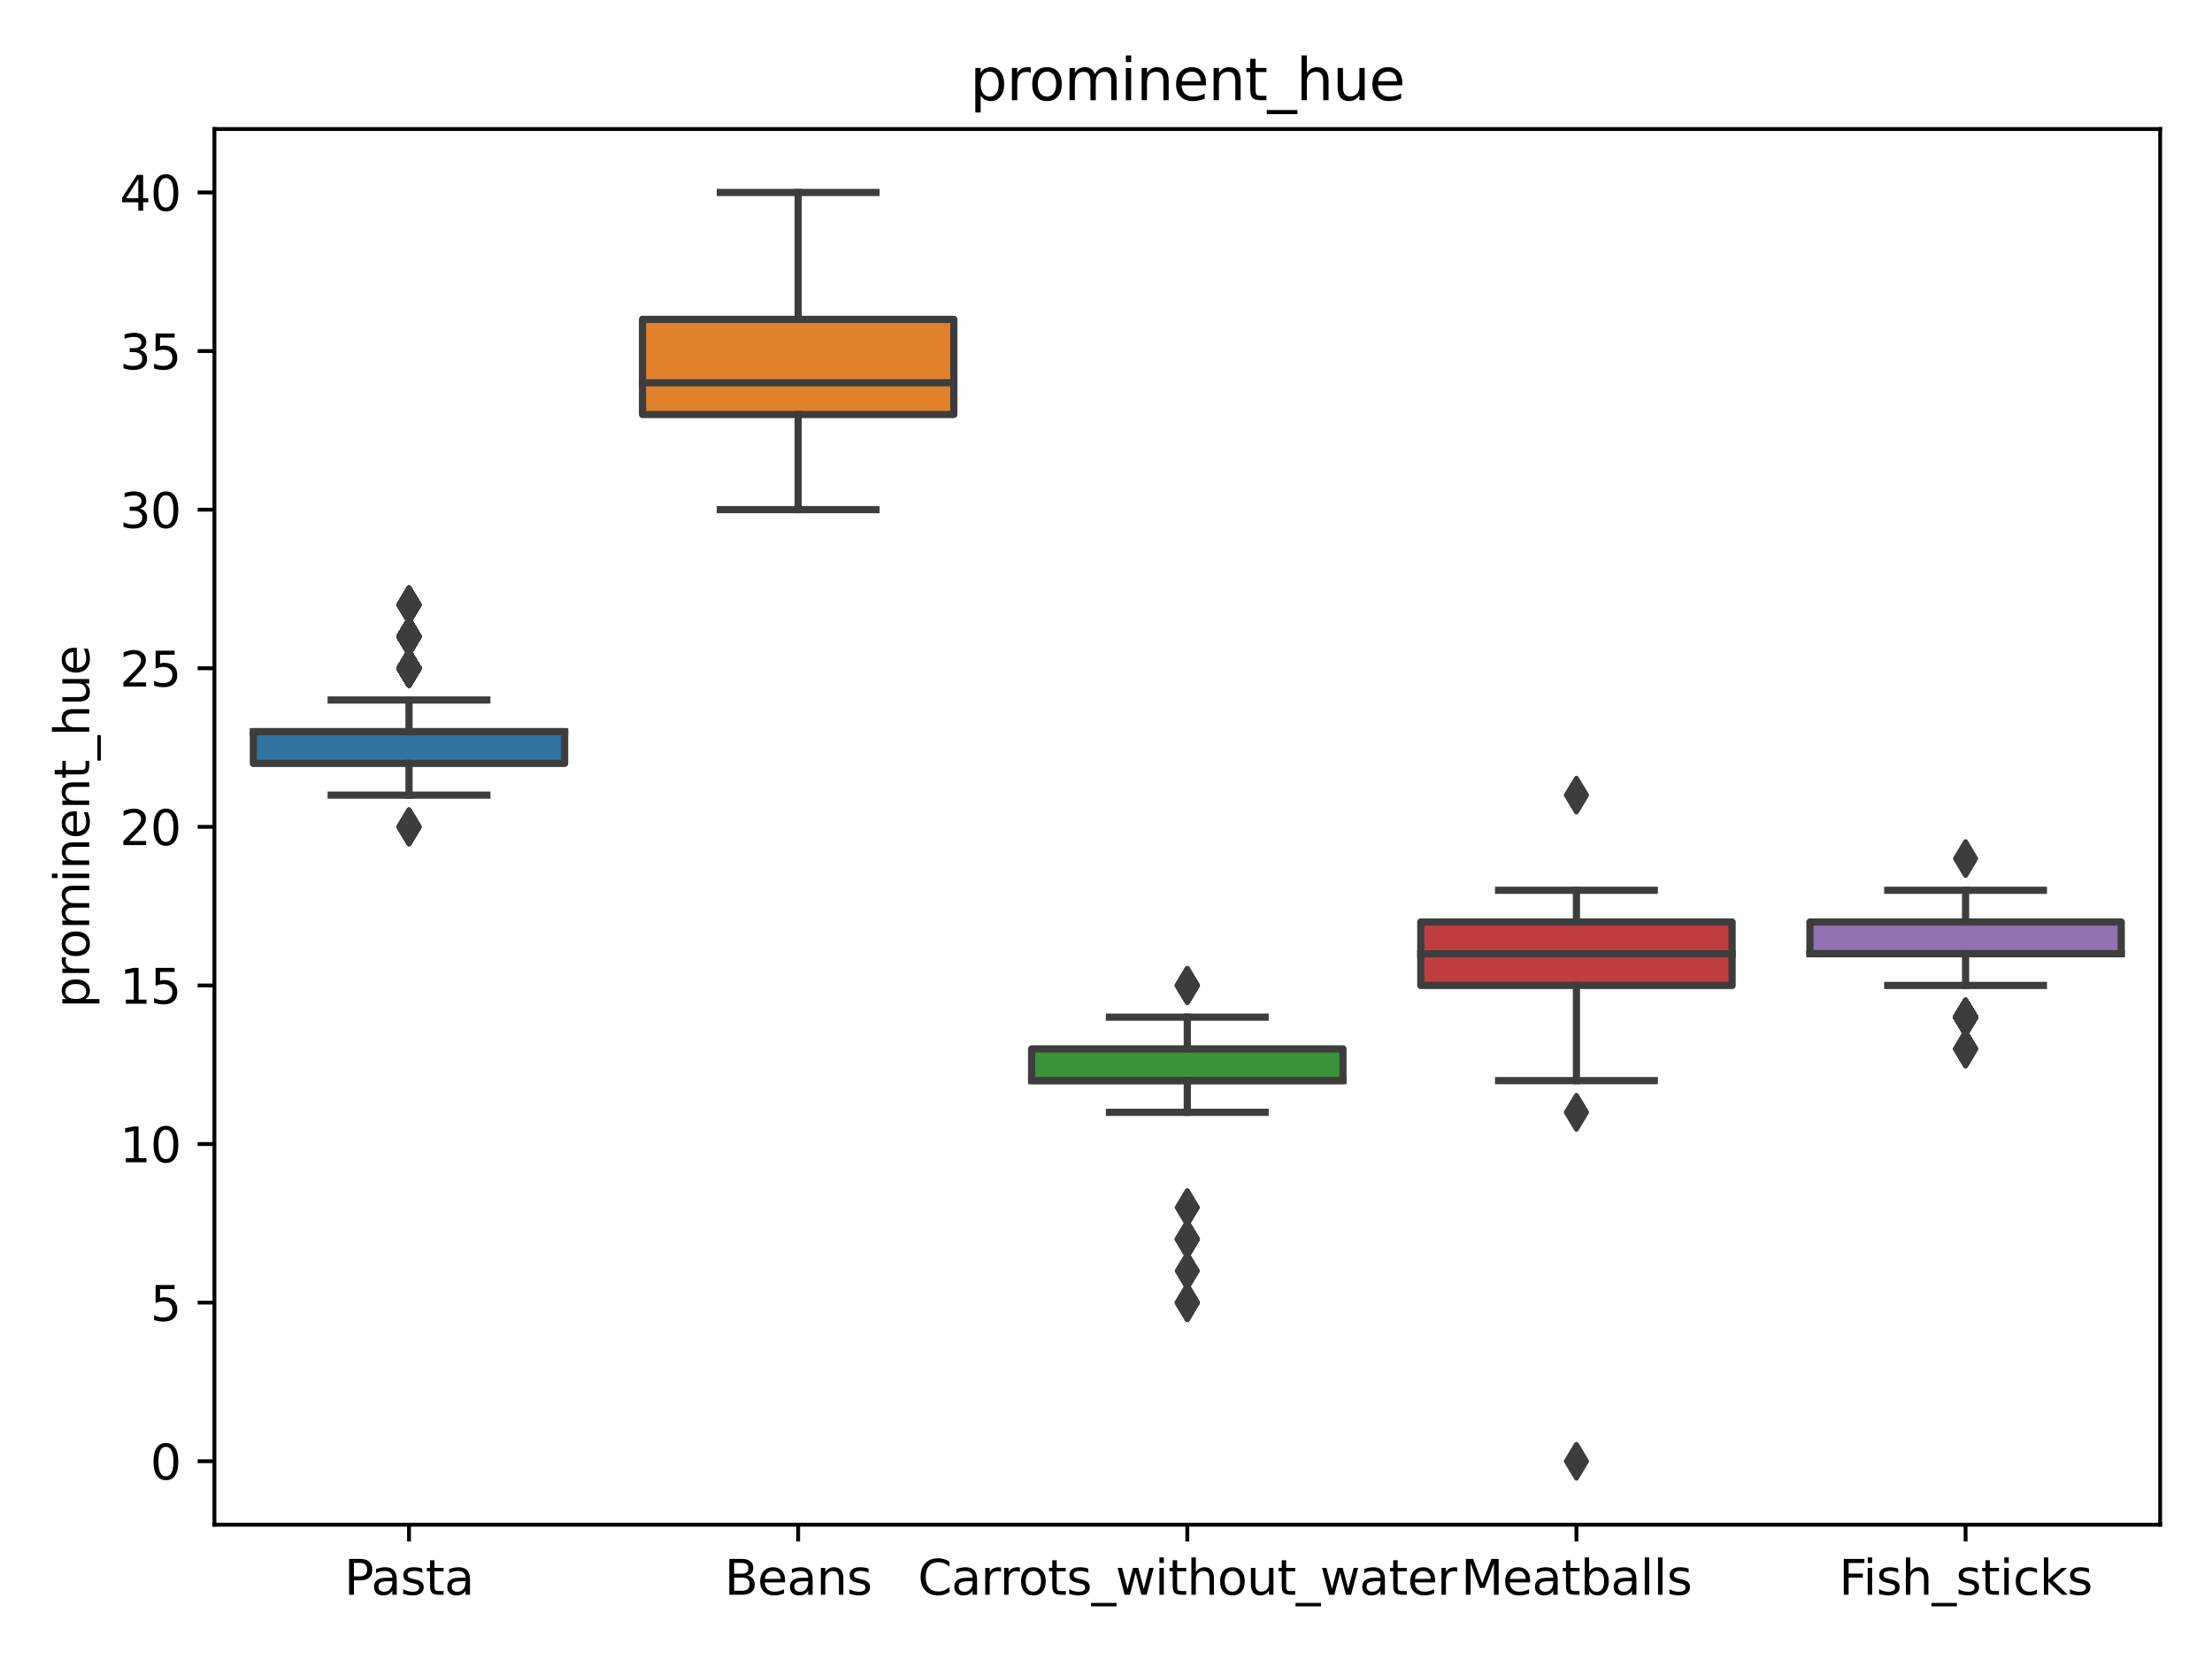 <?xml version="1.0" encoding="utf-8" standalone="no"?>
<!DOCTYPE svg PUBLIC "-//W3C//DTD SVG 1.1//EN"
  "http://www.w3.org/Graphics/SVG/1.1/DTD/svg11.dtd">
<svg height="345.6pt" version="1.1" viewBox="0 0 460.8 345.6" width="460.8pt" xmlns="http://www.w3.org/2000/svg" xmlns:xlink="http://www.w3.org/1999/xlink">
 <defs>
  <style type="text/css">*{stroke-linecap:butt;stroke-linejoin:round;}</style>
 </defs>
 <g id="figure_1">
  <g id="patch_1">
   <path d="M 0 345.6 
L 460.8 345.6 
L 460.8 0 
L 0 0 
z
" style="fill:#ffffff;"/>
  </g>
  <g id="axes_1">
   <g id="patch_2">
    <path d="M 44.671 317.619 
L 450 317.619 
L 450 26.88 
L 44.671 26.88 
z
" style="fill:#ffffff;"/>
   </g>
   <g id="patch_3">
    <path clip-path="url(#pee36a8561f)" d="M 52.778 159.034 
L 117.63 159.034 
L 117.63 152.426 
L 52.778 152.426 
L 52.778 159.034 
z
" style="fill:#3274a1;stroke:#3d3d3d;stroke-linejoin:miter;stroke-width:1.5;"/>
   </g>
   <g id="patch_4">
    <path clip-path="url(#pee36a8561f)" d="M 133.844 86.349 
L 198.696 86.349 
L 198.696 66.526 
L 133.844 66.526 
L 133.844 86.349 
z
" style="fill:#e1812c;stroke:#3d3d3d;stroke-linejoin:miter;stroke-width:1.5;"/>
   </g>
   <g id="patch_5">
    <path clip-path="url(#pee36a8561f)" d="M 214.909 225.111 
L 279.762 225.111 
L 279.762 218.503 
L 214.909 218.503 
L 214.909 225.111 
z
" style="fill:#3a923a;stroke:#3d3d3d;stroke-linejoin:miter;stroke-width:1.5;"/>
   </g>
   <g id="patch_6">
    <path clip-path="url(#pee36a8561f)" d="M 295.975 205.288 
L 360.828 205.288 
L 360.828 192.072 
L 295.975 192.072 
L 295.975 205.288 
z
" style="fill:#c03d3e;stroke:#3d3d3d;stroke-linejoin:miter;stroke-width:1.5;"/>
   </g>
   <g id="patch_7">
    <path clip-path="url(#pee36a8561f)" d="M 377.041 198.68 
L 441.893 198.68 
L 441.893 192.072 
L 377.041 192.072 
L 377.041 198.68 
z
" style="fill:#9372b2;stroke:#3d3d3d;stroke-linejoin:miter;stroke-width:1.5;"/>
   </g>
   <g id="matplotlib.axis_1">
    <g id="xtick_1">
     <g id="line2d_1">
      <defs>
       <path d="M 0 0 
L 0 3.5 
" id="mfd6ce7529b" style="stroke:#000000;stroke-width:0.8;"/>
      </defs>
      <g>
       <use style="stroke:#000000;stroke-width:0.8;" x="85.204" xlink:href="#mfd6ce7529b" y="317.619"/>
      </g>
     </g>
     <g id="text_1">
      <!-- Pasta -->
      <g transform="translate(71.721 332.217)scale(0.1 -0.1)">
       <defs>
        <path d="M 1259 4147 
L 1259 2394 
L 2053 2394 
Q 2494 2394 2734 2622 
Q 2975 2850 2975 3272 
Q 2975 3691 2734 3919 
Q 2494 4147 2053 4147 
L 1259 4147 
z
M 628 4666 
L 2053 4666 
Q 2838 4666 3239 4311 
Q 3641 3956 3641 3272 
Q 3641 2581 3239 2228 
Q 2838 1875 2053 1875 
L 1259 1875 
L 1259 0 
L 628 0 
L 628 4666 
z
" id="DejaVuSans-50" transform="scale(0.016)"/>
        <path d="M 2194 1759 
Q 1497 1759 1228 1600 
Q 959 1441 959 1056 
Q 959 750 1161 570 
Q 1363 391 1709 391 
Q 2188 391 2477 730 
Q 2766 1069 2766 1631 
L 2766 1759 
L 2194 1759 
z
M 3341 1997 
L 3341 0 
L 2766 0 
L 2766 531 
Q 2569 213 2275 61 
Q 1981 -91 1556 -91 
Q 1019 -91 701 211 
Q 384 513 384 1019 
Q 384 1609 779 1909 
Q 1175 2209 1959 2209 
L 2766 2209 
L 2766 2266 
Q 2766 2663 2505 2880 
Q 2244 3097 1772 3097 
Q 1472 3097 1187 3025 
Q 903 2953 641 2809 
L 641 3341 
Q 956 3463 1253 3523 
Q 1550 3584 1831 3584 
Q 2591 3584 2966 3190 
Q 3341 2797 3341 1997 
z
" id="DejaVuSans-61" transform="scale(0.016)"/>
        <path d="M 2834 3397 
L 2834 2853 
Q 2591 2978 2328 3040 
Q 2066 3103 1784 3103 
Q 1356 3103 1142 2972 
Q 928 2841 928 2578 
Q 928 2378 1081 2264 
Q 1234 2150 1697 2047 
L 1894 2003 
Q 2506 1872 2764 1633 
Q 3022 1394 3022 966 
Q 3022 478 2636 193 
Q 2250 -91 1575 -91 
Q 1294 -91 989 -36 
Q 684 19 347 128 
L 347 722 
Q 666 556 975 473 
Q 1284 391 1588 391 
Q 1994 391 2212 530 
Q 2431 669 2431 922 
Q 2431 1156 2273 1281 
Q 2116 1406 1581 1522 
L 1381 1569 
Q 847 1681 609 1914 
Q 372 2147 372 2553 
Q 372 3047 722 3315 
Q 1072 3584 1716 3584 
Q 2034 3584 2315 3537 
Q 2597 3491 2834 3397 
z
" id="DejaVuSans-73" transform="scale(0.016)"/>
        <path d="M 1172 4494 
L 1172 3500 
L 2356 3500 
L 2356 3053 
L 1172 3053 
L 1172 1153 
Q 1172 725 1289 603 
Q 1406 481 1766 481 
L 2356 481 
L 2356 0 
L 1766 0 
Q 1100 0 847 248 
Q 594 497 594 1153 
L 594 3053 
L 172 3053 
L 172 3500 
L 594 3500 
L 594 4494 
L 1172 4494 
z
" id="DejaVuSans-74" transform="scale(0.016)"/>
       </defs>
       <use xlink:href="#DejaVuSans-50"/>
       <use x="55.803" xlink:href="#DejaVuSans-61"/>
       <use x="117.082" xlink:href="#DejaVuSans-73"/>
       <use x="169.182" xlink:href="#DejaVuSans-74"/>
       <use x="208.391" xlink:href="#DejaVuSans-61"/>
      </g>
     </g>
    </g>
    <g id="xtick_2">
     <g id="line2d_2">
      <g>
       <use style="stroke:#000000;stroke-width:0.8;" x="166.27" xlink:href="#mfd6ce7529b" y="317.619"/>
      </g>
     </g>
     <g id="text_2">
      <!-- Beans -->
      <g transform="translate(150.925 332.217)scale(0.1 -0.1)">
       <defs>
        <path d="M 1259 2228 
L 1259 519 
L 2272 519 
Q 2781 519 3026 730 
Q 3272 941 3272 1375 
Q 3272 1813 3026 2020 
Q 2781 2228 2272 2228 
L 1259 2228 
z
M 1259 4147 
L 1259 2741 
L 2194 2741 
Q 2656 2741 2882 2914 
Q 3109 3088 3109 3444 
Q 3109 3797 2882 3972 
Q 2656 4147 2194 4147 
L 1259 4147 
z
M 628 4666 
L 2241 4666 
Q 2963 4666 3353 4366 
Q 3744 4066 3744 3513 
Q 3744 3084 3544 2831 
Q 3344 2578 2956 2516 
Q 3422 2416 3680 2098 
Q 3938 1781 3938 1306 
Q 3938 681 3513 340 
Q 3088 0 2303 0 
L 628 0 
L 628 4666 
z
" id="DejaVuSans-42" transform="scale(0.016)"/>
        <path d="M 3597 1894 
L 3597 1613 
L 953 1613 
Q 991 1019 1311 708 
Q 1631 397 2203 397 
Q 2534 397 2845 478 
Q 3156 559 3463 722 
L 3463 178 
Q 3153 47 2828 -22 
Q 2503 -91 2169 -91 
Q 1331 -91 842 396 
Q 353 884 353 1716 
Q 353 2575 817 3079 
Q 1281 3584 2069 3584 
Q 2775 3584 3186 3129 
Q 3597 2675 3597 1894 
z
M 3022 2063 
Q 3016 2534 2758 2815 
Q 2500 3097 2075 3097 
Q 1594 3097 1305 2825 
Q 1016 2553 972 2059 
L 3022 2063 
z
" id="DejaVuSans-65" transform="scale(0.016)"/>
        <path d="M 3513 2113 
L 3513 0 
L 2938 0 
L 2938 2094 
Q 2938 2591 2744 2837 
Q 2550 3084 2163 3084 
Q 1697 3084 1428 2787 
Q 1159 2491 1159 1978 
L 1159 0 
L 581 0 
L 581 3500 
L 1159 3500 
L 1159 2956 
Q 1366 3272 1645 3428 
Q 1925 3584 2291 3584 
Q 2894 3584 3203 3211 
Q 3513 2838 3513 2113 
z
" id="DejaVuSans-6e" transform="scale(0.016)"/>
       </defs>
       <use xlink:href="#DejaVuSans-42"/>
       <use x="68.604" xlink:href="#DejaVuSans-65"/>
       <use x="130.127" xlink:href="#DejaVuSans-61"/>
       <use x="191.406" xlink:href="#DejaVuSans-6e"/>
       <use x="254.785" xlink:href="#DejaVuSans-73"/>
      </g>
     </g>
    </g>
    <g id="xtick_3">
     <g id="line2d_3">
      <g>
       <use style="stroke:#000000;stroke-width:0.8;" x="247.336" xlink:href="#mfd6ce7529b" y="317.619"/>
      </g>
     </g>
     <g id="text_3">
      <!-- Carrots_without_water -->
      <g transform="translate(191.204 332.217)scale(0.1 -0.1)">
       <defs>
        <path d="M 4122 4306 
L 4122 3641 
Q 3803 3938 3442 4084 
Q 3081 4231 2675 4231 
Q 1875 4231 1450 3742 
Q 1025 3253 1025 2328 
Q 1025 1406 1450 917 
Q 1875 428 2675 428 
Q 3081 428 3442 575 
Q 3803 722 4122 1019 
L 4122 359 
Q 3791 134 3420 21 
Q 3050 -91 2638 -91 
Q 1578 -91 968 557 
Q 359 1206 359 2328 
Q 359 3453 968 4101 
Q 1578 4750 2638 4750 
Q 3056 4750 3426 4639 
Q 3797 4528 4122 4306 
z
" id="DejaVuSans-43" transform="scale(0.016)"/>
        <path d="M 2631 2963 
Q 2534 3019 2420 3045 
Q 2306 3072 2169 3072 
Q 1681 3072 1420 2755 
Q 1159 2438 1159 1844 
L 1159 0 
L 581 0 
L 581 3500 
L 1159 3500 
L 1159 2956 
Q 1341 3275 1631 3429 
Q 1922 3584 2338 3584 
Q 2397 3584 2469 3576 
Q 2541 3569 2628 3553 
L 2631 2963 
z
" id="DejaVuSans-72" transform="scale(0.016)"/>
        <path d="M 1959 3097 
Q 1497 3097 1228 2736 
Q 959 2375 959 1747 
Q 959 1119 1226 758 
Q 1494 397 1959 397 
Q 2419 397 2687 759 
Q 2956 1122 2956 1747 
Q 2956 2369 2687 2733 
Q 2419 3097 1959 3097 
z
M 1959 3584 
Q 2709 3584 3137 3096 
Q 3566 2609 3566 1747 
Q 3566 888 3137 398 
Q 2709 -91 1959 -91 
Q 1206 -91 779 398 
Q 353 888 353 1747 
Q 353 2609 779 3096 
Q 1206 3584 1959 3584 
z
" id="DejaVuSans-6f" transform="scale(0.016)"/>
        <path d="M 3263 -1063 
L 3263 -1509 
L -63 -1509 
L -63 -1063 
L 3263 -1063 
z
" id="DejaVuSans-5f" transform="scale(0.016)"/>
        <path d="M 269 3500 
L 844 3500 
L 1563 769 
L 2278 3500 
L 2956 3500 
L 3675 769 
L 4391 3500 
L 4966 3500 
L 4050 0 
L 3372 0 
L 2619 2869 
L 1863 0 
L 1184 0 
L 269 3500 
z
" id="DejaVuSans-77" transform="scale(0.016)"/>
        <path d="M 603 3500 
L 1178 3500 
L 1178 0 
L 603 0 
L 603 3500 
z
M 603 4863 
L 1178 4863 
L 1178 4134 
L 603 4134 
L 603 4863 
z
" id="DejaVuSans-69" transform="scale(0.016)"/>
        <path d="M 3513 2113 
L 3513 0 
L 2938 0 
L 2938 2094 
Q 2938 2591 2744 2837 
Q 2550 3084 2163 3084 
Q 1697 3084 1428 2787 
Q 1159 2491 1159 1978 
L 1159 0 
L 581 0 
L 581 4863 
L 1159 4863 
L 1159 2956 
Q 1366 3272 1645 3428 
Q 1925 3584 2291 3584 
Q 2894 3584 3203 3211 
Q 3513 2838 3513 2113 
z
" id="DejaVuSans-68" transform="scale(0.016)"/>
        <path d="M 544 1381 
L 544 3500 
L 1119 3500 
L 1119 1403 
Q 1119 906 1312 657 
Q 1506 409 1894 409 
Q 2359 409 2629 706 
Q 2900 1003 2900 1516 
L 2900 3500 
L 3475 3500 
L 3475 0 
L 2900 0 
L 2900 538 
Q 2691 219 2414 64 
Q 2138 -91 1772 -91 
Q 1169 -91 856 284 
Q 544 659 544 1381 
z
M 1991 3584 
L 1991 3584 
z
" id="DejaVuSans-75" transform="scale(0.016)"/>
       </defs>
       <use xlink:href="#DejaVuSans-43"/>
       <use x="69.824" xlink:href="#DejaVuSans-61"/>
       <use x="131.104" xlink:href="#DejaVuSans-72"/>
       <use x="170.467" xlink:href="#DejaVuSans-72"/>
       <use x="209.33" xlink:href="#DejaVuSans-6f"/>
       <use x="270.512" xlink:href="#DejaVuSans-74"/>
       <use x="309.721" xlink:href="#DejaVuSans-73"/>
       <use x="361.82" xlink:href="#DejaVuSans-5f"/>
       <use x="411.82" xlink:href="#DejaVuSans-77"/>
       <use x="493.607" xlink:href="#DejaVuSans-69"/>
       <use x="521.391" xlink:href="#DejaVuSans-74"/>
       <use x="560.6" xlink:href="#DejaVuSans-68"/>
       <use x="623.979" xlink:href="#DejaVuSans-6f"/>
       <use x="685.16" xlink:href="#DejaVuSans-75"/>
       <use x="748.539" xlink:href="#DejaVuSans-74"/>
       <use x="787.748" xlink:href="#DejaVuSans-5f"/>
       <use x="837.748" xlink:href="#DejaVuSans-77"/>
       <use x="919.535" xlink:href="#DejaVuSans-61"/>
       <use x="980.814" xlink:href="#DejaVuSans-74"/>
       <use x="1020.023" xlink:href="#DejaVuSans-65"/>
       <use x="1081.547" xlink:href="#DejaVuSans-72"/>
      </g>
     </g>
    </g>
    <g id="xtick_4">
     <g id="line2d_4">
      <g>
       <use style="stroke:#000000;stroke-width:0.8;" x="328.401" xlink:href="#mfd6ce7529b" y="317.619"/>
      </g>
     </g>
     <g id="text_4">
      <!-- Meatballs -->
      <g transform="translate(304.365 332.217)scale(0.1 -0.1)">
       <defs>
        <path d="M 628 4666 
L 1569 4666 
L 2759 1491 
L 3956 4666 
L 4897 4666 
L 4897 0 
L 4281 0 
L 4281 4097 
L 3078 897 
L 2444 897 
L 1241 4097 
L 1241 0 
L 628 0 
L 628 4666 
z
" id="DejaVuSans-4d" transform="scale(0.016)"/>
        <path d="M 3116 1747 
Q 3116 2381 2855 2742 
Q 2594 3103 2138 3103 
Q 1681 3103 1420 2742 
Q 1159 2381 1159 1747 
Q 1159 1113 1420 752 
Q 1681 391 2138 391 
Q 2594 391 2855 752 
Q 3116 1113 3116 1747 
z
M 1159 2969 
Q 1341 3281 1617 3432 
Q 1894 3584 2278 3584 
Q 2916 3584 3314 3078 
Q 3713 2572 3713 1747 
Q 3713 922 3314 415 
Q 2916 -91 2278 -91 
Q 1894 -91 1617 61 
Q 1341 213 1159 525 
L 1159 0 
L 581 0 
L 581 4863 
L 1159 4863 
L 1159 2969 
z
" id="DejaVuSans-62" transform="scale(0.016)"/>
        <path d="M 603 4863 
L 1178 4863 
L 1178 0 
L 603 0 
L 603 4863 
z
" id="DejaVuSans-6c" transform="scale(0.016)"/>
       </defs>
       <use xlink:href="#DejaVuSans-4d"/>
       <use x="86.279" xlink:href="#DejaVuSans-65"/>
       <use x="147.803" xlink:href="#DejaVuSans-61"/>
       <use x="209.082" xlink:href="#DejaVuSans-74"/>
       <use x="248.291" xlink:href="#DejaVuSans-62"/>
       <use x="311.768" xlink:href="#DejaVuSans-61"/>
       <use x="373.047" xlink:href="#DejaVuSans-6c"/>
       <use x="400.83" xlink:href="#DejaVuSans-6c"/>
       <use x="428.613" xlink:href="#DejaVuSans-73"/>
      </g>
     </g>
    </g>
    <g id="xtick_5">
     <g id="line2d_5">
      <g>
       <use style="stroke:#000000;stroke-width:0.8;" x="409.467" xlink:href="#mfd6ce7529b" y="317.619"/>
      </g>
     </g>
     <g id="text_5">
      <!-- Fish_sticks -->
      <g transform="translate(383.088 332.217)scale(0.1 -0.1)">
       <defs>
        <path d="M 628 4666 
L 3309 4666 
L 3309 4134 
L 1259 4134 
L 1259 2759 
L 3109 2759 
L 3109 2228 
L 1259 2228 
L 1259 0 
L 628 0 
L 628 4666 
z
" id="DejaVuSans-46" transform="scale(0.016)"/>
        <path d="M 3122 3366 
L 3122 2828 
Q 2878 2963 2633 3030 
Q 2388 3097 2138 3097 
Q 1578 3097 1268 2742 
Q 959 2388 959 1747 
Q 959 1106 1268 751 
Q 1578 397 2138 397 
Q 2388 397 2633 464 
Q 2878 531 3122 666 
L 3122 134 
Q 2881 22 2623 -34 
Q 2366 -91 2075 -91 
Q 1284 -91 818 406 
Q 353 903 353 1747 
Q 353 2603 823 3093 
Q 1294 3584 2113 3584 
Q 2378 3584 2631 3529 
Q 2884 3475 3122 3366 
z
" id="DejaVuSans-63" transform="scale(0.016)"/>
        <path d="M 581 4863 
L 1159 4863 
L 1159 1991 
L 2875 3500 
L 3609 3500 
L 1753 1863 
L 3688 0 
L 2938 0 
L 1159 1709 
L 1159 0 
L 581 0 
L 581 4863 
z
" id="DejaVuSans-6b" transform="scale(0.016)"/>
       </defs>
       <use xlink:href="#DejaVuSans-46"/>
       <use x="50.27" xlink:href="#DejaVuSans-69"/>
       <use x="78.053" xlink:href="#DejaVuSans-73"/>
       <use x="130.152" xlink:href="#DejaVuSans-68"/>
       <use x="193.531" xlink:href="#DejaVuSans-5f"/>
       <use x="243.531" xlink:href="#DejaVuSans-73"/>
       <use x="295.631" xlink:href="#DejaVuSans-74"/>
       <use x="334.84" xlink:href="#DejaVuSans-69"/>
       <use x="362.623" xlink:href="#DejaVuSans-63"/>
       <use x="417.604" xlink:href="#DejaVuSans-6b"/>
       <use x="475.514" xlink:href="#DejaVuSans-73"/>
      </g>
     </g>
    </g>
   </g>
   <g id="matplotlib.axis_2">
    <g id="ytick_1">
     <g id="line2d_6">
      <defs>
       <path d="M 0 0 
L -3.5 0 
" id="m60eaae06a4" style="stroke:#000000;stroke-width:0.8;"/>
      </defs>
      <g>
       <use style="stroke:#000000;stroke-width:0.8;" x="44.671" xlink:href="#m60eaae06a4" y="304.403"/>
      </g>
     </g>
     <g id="text_6">
      <!-- 0 -->
      <g transform="translate(31.309 308.203)scale(0.1 -0.1)">
       <defs>
        <path d="M 2034 4250 
Q 1547 4250 1301 3770 
Q 1056 3291 1056 2328 
Q 1056 1369 1301 889 
Q 1547 409 2034 409 
Q 2525 409 2770 889 
Q 3016 1369 3016 2328 
Q 3016 3291 2770 3770 
Q 2525 4250 2034 4250 
z
M 2034 4750 
Q 2819 4750 3233 4129 
Q 3647 3509 3647 2328 
Q 3647 1150 3233 529 
Q 2819 -91 2034 -91 
Q 1250 -91 836 529 
Q 422 1150 422 2328 
Q 422 3509 836 4129 
Q 1250 4750 2034 4750 
z
" id="DejaVuSans-30" transform="scale(0.016)"/>
       </defs>
       <use xlink:href="#DejaVuSans-30"/>
      </g>
     </g>
    </g>
    <g id="ytick_2">
     <g id="line2d_7">
      <g>
       <use style="stroke:#000000;stroke-width:0.8;" x="44.671" xlink:href="#m60eaae06a4" y="271.365"/>
      </g>
     </g>
     <g id="text_7">
      <!-- 5 -->
      <g transform="translate(31.309 275.164)scale(0.1 -0.1)">
       <defs>
        <path d="M 691 4666 
L 3169 4666 
L 3169 4134 
L 1269 4134 
L 1269 2991 
Q 1406 3038 1543 3061 
Q 1681 3084 1819 3084 
Q 2600 3084 3056 2656 
Q 3513 2228 3513 1497 
Q 3513 744 3044 326 
Q 2575 -91 1722 -91 
Q 1428 -91 1123 -41 
Q 819 9 494 109 
L 494 744 
Q 775 591 1075 516 
Q 1375 441 1709 441 
Q 2250 441 2565 725 
Q 2881 1009 2881 1497 
Q 2881 1984 2565 2268 
Q 2250 2553 1709 2553 
Q 1456 2553 1204 2497 
Q 953 2441 691 2322 
L 691 4666 
z
" id="DejaVuSans-35" transform="scale(0.016)"/>
       </defs>
       <use xlink:href="#DejaVuSans-35"/>
      </g>
     </g>
    </g>
    <g id="ytick_3">
     <g id="line2d_8">
      <g>
       <use style="stroke:#000000;stroke-width:0.8;" x="44.671" xlink:href="#m60eaae06a4" y="238.326"/>
      </g>
     </g>
     <g id="text_8">
      <!-- 10 -->
      <g transform="translate(24.946 242.126)scale(0.1 -0.1)">
       <defs>
        <path d="M 794 531 
L 1825 531 
L 1825 4091 
L 703 3866 
L 703 4441 
L 1819 4666 
L 2450 4666 
L 2450 531 
L 3481 531 
L 3481 0 
L 794 0 
L 794 531 
z
" id="DejaVuSans-31" transform="scale(0.016)"/>
       </defs>
       <use xlink:href="#DejaVuSans-31"/>
       <use x="63.623" xlink:href="#DejaVuSans-30"/>
      </g>
     </g>
    </g>
    <g id="ytick_4">
     <g id="line2d_9">
      <g>
       <use style="stroke:#000000;stroke-width:0.8;" x="44.671" xlink:href="#m60eaae06a4" y="205.288"/>
      </g>
     </g>
     <g id="text_9">
      <!-- 15 -->
      <g transform="translate(24.946 209.087)scale(0.1 -0.1)">
       <use xlink:href="#DejaVuSans-31"/>
       <use x="63.623" xlink:href="#DejaVuSans-35"/>
      </g>
     </g>
    </g>
    <g id="ytick_5">
     <g id="line2d_10">
      <g>
       <use style="stroke:#000000;stroke-width:0.8;" x="44.671" xlink:href="#m60eaae06a4" y="172.249"/>
      </g>
     </g>
     <g id="text_10">
      <!-- 20 -->
      <g transform="translate(24.946 176.049)scale(0.1 -0.1)">
       <defs>
        <path d="M 1228 531 
L 3431 531 
L 3431 0 
L 469 0 
L 469 531 
Q 828 903 1448 1529 
Q 2069 2156 2228 2338 
Q 2531 2678 2651 2914 
Q 2772 3150 2772 3378 
Q 2772 3750 2511 3984 
Q 2250 4219 1831 4219 
Q 1534 4219 1204 4116 
Q 875 4013 500 3803 
L 500 4441 
Q 881 4594 1212 4672 
Q 1544 4750 1819 4750 
Q 2544 4750 2975 4387 
Q 3406 4025 3406 3419 
Q 3406 3131 3298 2873 
Q 3191 2616 2906 2266 
Q 2828 2175 2409 1742 
Q 1991 1309 1228 531 
z
" id="DejaVuSans-32" transform="scale(0.016)"/>
       </defs>
       <use xlink:href="#DejaVuSans-32"/>
       <use x="63.623" xlink:href="#DejaVuSans-30"/>
      </g>
     </g>
    </g>
    <g id="ytick_6">
     <g id="line2d_11">
      <g>
       <use style="stroke:#000000;stroke-width:0.8;" x="44.671" xlink:href="#m60eaae06a4" y="139.211"/>
      </g>
     </g>
     <g id="text_11">
      <!-- 25 -->
      <g transform="translate(24.946 143.01)scale(0.1 -0.1)">
       <use xlink:href="#DejaVuSans-32"/>
       <use x="63.623" xlink:href="#DejaVuSans-35"/>
      </g>
     </g>
    </g>
    <g id="ytick_7">
     <g id="line2d_12">
      <g>
       <use style="stroke:#000000;stroke-width:0.8;" x="44.671" xlink:href="#m60eaae06a4" y="106.172"/>
      </g>
     </g>
     <g id="text_12">
      <!-- 30 -->
      <g transform="translate(24.946 109.972)scale(0.1 -0.1)">
       <defs>
        <path d="M 2597 2516 
Q 3050 2419 3304 2112 
Q 3559 1806 3559 1356 
Q 3559 666 3084 287 
Q 2609 -91 1734 -91 
Q 1441 -91 1130 -33 
Q 819 25 488 141 
L 488 750 
Q 750 597 1062 519 
Q 1375 441 1716 441 
Q 2309 441 2620 675 
Q 2931 909 2931 1356 
Q 2931 1769 2642 2001 
Q 2353 2234 1838 2234 
L 1294 2234 
L 1294 2753 
L 1863 2753 
Q 2328 2753 2575 2939 
Q 2822 3125 2822 3475 
Q 2822 3834 2567 4026 
Q 2313 4219 1838 4219 
Q 1578 4219 1281 4162 
Q 984 4106 628 3988 
L 628 4550 
Q 988 4650 1302 4700 
Q 1616 4750 1894 4750 
Q 2613 4750 3031 4423 
Q 3450 4097 3450 3541 
Q 3450 3153 3228 2886 
Q 3006 2619 2597 2516 
z
" id="DejaVuSans-33" transform="scale(0.016)"/>
       </defs>
       <use xlink:href="#DejaVuSans-33"/>
       <use x="63.623" xlink:href="#DejaVuSans-30"/>
      </g>
     </g>
    </g>
    <g id="ytick_8">
     <g id="line2d_13">
      <g>
       <use style="stroke:#000000;stroke-width:0.8;" x="44.671" xlink:href="#m60eaae06a4" y="73.134"/>
      </g>
     </g>
     <g id="text_13">
      <!-- 35 -->
      <g transform="translate(24.946 76.933)scale(0.1 -0.1)">
       <use xlink:href="#DejaVuSans-33"/>
       <use x="63.623" xlink:href="#DejaVuSans-35"/>
      </g>
     </g>
    </g>
    <g id="ytick_9">
     <g id="line2d_14">
      <g>
       <use style="stroke:#000000;stroke-width:0.8;" x="44.671" xlink:href="#m60eaae06a4" y="40.095"/>
      </g>
     </g>
     <g id="text_14">
      <!-- 40 -->
      <g transform="translate(24.946 43.895)scale(0.1 -0.1)">
       <defs>
        <path d="M 2419 4116 
L 825 1625 
L 2419 1625 
L 2419 4116 
z
M 2253 4666 
L 3047 4666 
L 3047 1625 
L 3713 1625 
L 3713 1100 
L 3047 1100 
L 3047 0 
L 2419 0 
L 2419 1100 
L 313 1100 
L 313 1709 
L 2253 4666 
z
" id="DejaVuSans-34" transform="scale(0.016)"/>
       </defs>
       <use xlink:href="#DejaVuSans-34"/>
       <use x="63.623" xlink:href="#DejaVuSans-30"/>
      </g>
     </g>
    </g>
    <g id="text_15">
     <!-- prominent_hue -->
     <g transform="translate(18.588 209.974)rotate(-90)scale(0.1 -0.1)">
      <defs>
       <path d="M 1159 525 
L 1159 -1331 
L 581 -1331 
L 581 3500 
L 1159 3500 
L 1159 2969 
Q 1341 3281 1617 3432 
Q 1894 3584 2278 3584 
Q 2916 3584 3314 3078 
Q 3713 2572 3713 1747 
Q 3713 922 3314 415 
Q 2916 -91 2278 -91 
Q 1894 -91 1617 61 
Q 1341 213 1159 525 
z
M 3116 1747 
Q 3116 2381 2855 2742 
Q 2594 3103 2138 3103 
Q 1681 3103 1420 2742 
Q 1159 2381 1159 1747 
Q 1159 1113 1420 752 
Q 1681 391 2138 391 
Q 2594 391 2855 752 
Q 3116 1113 3116 1747 
z
" id="DejaVuSans-70" transform="scale(0.016)"/>
       <path d="M 3328 2828 
Q 3544 3216 3844 3400 
Q 4144 3584 4550 3584 
Q 5097 3584 5394 3201 
Q 5691 2819 5691 2113 
L 5691 0 
L 5113 0 
L 5113 2094 
Q 5113 2597 4934 2840 
Q 4756 3084 4391 3084 
Q 3944 3084 3684 2787 
Q 3425 2491 3425 1978 
L 3425 0 
L 2847 0 
L 2847 2094 
Q 2847 2600 2669 2842 
Q 2491 3084 2119 3084 
Q 1678 3084 1418 2786 
Q 1159 2488 1159 1978 
L 1159 0 
L 581 0 
L 581 3500 
L 1159 3500 
L 1159 2956 
Q 1356 3278 1631 3431 
Q 1906 3584 2284 3584 
Q 2666 3584 2933 3390 
Q 3200 3197 3328 2828 
z
" id="DejaVuSans-6d" transform="scale(0.016)"/>
      </defs>
      <use xlink:href="#DejaVuSans-70"/>
      <use x="63.477" xlink:href="#DejaVuSans-72"/>
      <use x="102.34" xlink:href="#DejaVuSans-6f"/>
      <use x="163.521" xlink:href="#DejaVuSans-6d"/>
      <use x="260.934" xlink:href="#DejaVuSans-69"/>
      <use x="288.717" xlink:href="#DejaVuSans-6e"/>
      <use x="352.096" xlink:href="#DejaVuSans-65"/>
      <use x="413.619" xlink:href="#DejaVuSans-6e"/>
      <use x="476.998" xlink:href="#DejaVuSans-74"/>
      <use x="516.207" xlink:href="#DejaVuSans-5f"/>
      <use x="566.207" xlink:href="#DejaVuSans-68"/>
      <use x="629.586" xlink:href="#DejaVuSans-75"/>
      <use x="692.965" xlink:href="#DejaVuSans-65"/>
     </g>
    </g>
   </g>
   <g id="line2d_15">
    <path clip-path="url(#pee36a8561f)" d="M 85.204 159.034 
L 85.204 165.642 
" style="fill:none;stroke:#3d3d3d;stroke-linecap:square;stroke-width:1.5;"/>
   </g>
   <g id="line2d_16">
    <path clip-path="url(#pee36a8561f)" d="M 85.204 152.426 
L 85.204 145.819 
" style="fill:none;stroke:#3d3d3d;stroke-linecap:square;stroke-width:1.5;"/>
   </g>
   <g id="line2d_17">
    <path clip-path="url(#pee36a8561f)" d="M 68.991 165.642 
L 101.417 165.642 
" style="fill:none;stroke:#3d3d3d;stroke-linecap:square;stroke-width:1.5;"/>
   </g>
   <g id="line2d_18">
    <path clip-path="url(#pee36a8561f)" d="M 68.991 145.819 
L 101.417 145.819 
" style="fill:none;stroke:#3d3d3d;stroke-linecap:square;stroke-width:1.5;"/>
   </g>
   <g id="line2d_19">
    <defs>
     <path d="M 0 3.536 
L 2.121 0 
L 0 -3.536 
L -2.121 0 
z
" id="m39dd92ab39" style="stroke:#3d3d3d;stroke-linejoin:miter;"/>
    </defs>
    <g clip-path="url(#pee36a8561f)">
     <use style="fill:#3d3d3d;stroke:#3d3d3d;stroke-linejoin:miter;" x="85.204" xlink:href="#m39dd92ab39" y="172.249"/>
     <use style="fill:#3d3d3d;stroke:#3d3d3d;stroke-linejoin:miter;" x="85.204" xlink:href="#m39dd92ab39" y="172.249"/>
     <use style="fill:#3d3d3d;stroke:#3d3d3d;stroke-linejoin:miter;" x="85.204" xlink:href="#m39dd92ab39" y="172.249"/>
     <use style="fill:#3d3d3d;stroke:#3d3d3d;stroke-linejoin:miter;" x="85.204" xlink:href="#m39dd92ab39" y="172.249"/>
     <use style="fill:#3d3d3d;stroke:#3d3d3d;stroke-linejoin:miter;" x="85.204" xlink:href="#m39dd92ab39" y="172.249"/>
     <use style="fill:#3d3d3d;stroke:#3d3d3d;stroke-linejoin:miter;" x="85.204" xlink:href="#m39dd92ab39" y="125.995"/>
     <use style="fill:#3d3d3d;stroke:#3d3d3d;stroke-linejoin:miter;" x="85.204" xlink:href="#m39dd92ab39" y="132.603"/>
     <use style="fill:#3d3d3d;stroke:#3d3d3d;stroke-linejoin:miter;" x="85.204" xlink:href="#m39dd92ab39" y="139.211"/>
     <use style="fill:#3d3d3d;stroke:#3d3d3d;stroke-linejoin:miter;" x="85.204" xlink:href="#m39dd92ab39" y="139.211"/>
     <use style="fill:#3d3d3d;stroke:#3d3d3d;stroke-linejoin:miter;" x="85.204" xlink:href="#m39dd92ab39" y="132.603"/>
     <use style="fill:#3d3d3d;stroke:#3d3d3d;stroke-linejoin:miter;" x="85.204" xlink:href="#m39dd92ab39" y="125.995"/>
     <use style="fill:#3d3d3d;stroke:#3d3d3d;stroke-linejoin:miter;" x="85.204" xlink:href="#m39dd92ab39" y="139.211"/>
     <use style="fill:#3d3d3d;stroke:#3d3d3d;stroke-linejoin:miter;" x="85.204" xlink:href="#m39dd92ab39" y="139.211"/>
     <use style="fill:#3d3d3d;stroke:#3d3d3d;stroke-linejoin:miter;" x="85.204" xlink:href="#m39dd92ab39" y="132.603"/>
     <use style="fill:#3d3d3d;stroke:#3d3d3d;stroke-linejoin:miter;" x="85.204" xlink:href="#m39dd92ab39" y="139.211"/>
     <use style="fill:#3d3d3d;stroke:#3d3d3d;stroke-linejoin:miter;" x="85.204" xlink:href="#m39dd92ab39" y="139.211"/>
     <use style="fill:#3d3d3d;stroke:#3d3d3d;stroke-linejoin:miter;" x="85.204" xlink:href="#m39dd92ab39" y="132.603"/>
     <use style="fill:#3d3d3d;stroke:#3d3d3d;stroke-linejoin:miter;" x="85.204" xlink:href="#m39dd92ab39" y="132.603"/>
     <use style="fill:#3d3d3d;stroke:#3d3d3d;stroke-linejoin:miter;" x="85.204" xlink:href="#m39dd92ab39" y="132.603"/>
     <use style="fill:#3d3d3d;stroke:#3d3d3d;stroke-linejoin:miter;" x="85.204" xlink:href="#m39dd92ab39" y="132.603"/>
     <use style="fill:#3d3d3d;stroke:#3d3d3d;stroke-linejoin:miter;" x="85.204" xlink:href="#m39dd92ab39" y="132.603"/>
     <use style="fill:#3d3d3d;stroke:#3d3d3d;stroke-linejoin:miter;" x="85.204" xlink:href="#m39dd92ab39" y="139.211"/>
     <use style="fill:#3d3d3d;stroke:#3d3d3d;stroke-linejoin:miter;" x="85.204" xlink:href="#m39dd92ab39" y="132.603"/>
     <use style="fill:#3d3d3d;stroke:#3d3d3d;stroke-linejoin:miter;" x="85.204" xlink:href="#m39dd92ab39" y="132.603"/>
     <use style="fill:#3d3d3d;stroke:#3d3d3d;stroke-linejoin:miter;" x="85.204" xlink:href="#m39dd92ab39" y="132.603"/>
     <use style="fill:#3d3d3d;stroke:#3d3d3d;stroke-linejoin:miter;" x="85.204" xlink:href="#m39dd92ab39" y="132.603"/>
     <use style="fill:#3d3d3d;stroke:#3d3d3d;stroke-linejoin:miter;" x="85.204" xlink:href="#m39dd92ab39" y="132.603"/>
     <use style="fill:#3d3d3d;stroke:#3d3d3d;stroke-linejoin:miter;" x="85.204" xlink:href="#m39dd92ab39" y="139.211"/>
     <use style="fill:#3d3d3d;stroke:#3d3d3d;stroke-linejoin:miter;" x="85.204" xlink:href="#m39dd92ab39" y="139.211"/>
     <use style="fill:#3d3d3d;stroke:#3d3d3d;stroke-linejoin:miter;" x="85.204" xlink:href="#m39dd92ab39" y="139.211"/>
     <use style="fill:#3d3d3d;stroke:#3d3d3d;stroke-linejoin:miter;" x="85.204" xlink:href="#m39dd92ab39" y="132.603"/>
     <use style="fill:#3d3d3d;stroke:#3d3d3d;stroke-linejoin:miter;" x="85.204" xlink:href="#m39dd92ab39" y="132.603"/>
     <use style="fill:#3d3d3d;stroke:#3d3d3d;stroke-linejoin:miter;" x="85.204" xlink:href="#m39dd92ab39" y="139.211"/>
     <use style="fill:#3d3d3d;stroke:#3d3d3d;stroke-linejoin:miter;" x="85.204" xlink:href="#m39dd92ab39" y="132.603"/>
     <use style="fill:#3d3d3d;stroke:#3d3d3d;stroke-linejoin:miter;" x="85.204" xlink:href="#m39dd92ab39" y="132.603"/>
     <use style="fill:#3d3d3d;stroke:#3d3d3d;stroke-linejoin:miter;" x="85.204" xlink:href="#m39dd92ab39" y="139.211"/>
     <use style="fill:#3d3d3d;stroke:#3d3d3d;stroke-linejoin:miter;" x="85.204" xlink:href="#m39dd92ab39" y="132.603"/>
     <use style="fill:#3d3d3d;stroke:#3d3d3d;stroke-linejoin:miter;" x="85.204" xlink:href="#m39dd92ab39" y="139.211"/>
     <use style="fill:#3d3d3d;stroke:#3d3d3d;stroke-linejoin:miter;" x="85.204" xlink:href="#m39dd92ab39" y="139.211"/>
     <use style="fill:#3d3d3d;stroke:#3d3d3d;stroke-linejoin:miter;" x="85.204" xlink:href="#m39dd92ab39" y="139.211"/>
     <use style="fill:#3d3d3d;stroke:#3d3d3d;stroke-linejoin:miter;" x="85.204" xlink:href="#m39dd92ab39" y="139.211"/>
     <use style="fill:#3d3d3d;stroke:#3d3d3d;stroke-linejoin:miter;" x="85.204" xlink:href="#m39dd92ab39" y="139.211"/>
     <use style="fill:#3d3d3d;stroke:#3d3d3d;stroke-linejoin:miter;" x="85.204" xlink:href="#m39dd92ab39" y="125.995"/>
     <use style="fill:#3d3d3d;stroke:#3d3d3d;stroke-linejoin:miter;" x="85.204" xlink:href="#m39dd92ab39" y="132.603"/>
     <use style="fill:#3d3d3d;stroke:#3d3d3d;stroke-linejoin:miter;" x="85.204" xlink:href="#m39dd92ab39" y="132.603"/>
     <use style="fill:#3d3d3d;stroke:#3d3d3d;stroke-linejoin:miter;" x="85.204" xlink:href="#m39dd92ab39" y="139.211"/>
     <use style="fill:#3d3d3d;stroke:#3d3d3d;stroke-linejoin:miter;" x="85.204" xlink:href="#m39dd92ab39" y="132.603"/>
     <use style="fill:#3d3d3d;stroke:#3d3d3d;stroke-linejoin:miter;" x="85.204" xlink:href="#m39dd92ab39" y="139.211"/>
     <use style="fill:#3d3d3d;stroke:#3d3d3d;stroke-linejoin:miter;" x="85.204" xlink:href="#m39dd92ab39" y="132.603"/>
     <use style="fill:#3d3d3d;stroke:#3d3d3d;stroke-linejoin:miter;" x="85.204" xlink:href="#m39dd92ab39" y="139.211"/>
     <use style="fill:#3d3d3d;stroke:#3d3d3d;stroke-linejoin:miter;" x="85.204" xlink:href="#m39dd92ab39" y="139.211"/>
     <use style="fill:#3d3d3d;stroke:#3d3d3d;stroke-linejoin:miter;" x="85.204" xlink:href="#m39dd92ab39" y="139.211"/>
     <use style="fill:#3d3d3d;stroke:#3d3d3d;stroke-linejoin:miter;" x="85.204" xlink:href="#m39dd92ab39" y="139.211"/>
     <use style="fill:#3d3d3d;stroke:#3d3d3d;stroke-linejoin:miter;" x="85.204" xlink:href="#m39dd92ab39" y="139.211"/>
     <use style="fill:#3d3d3d;stroke:#3d3d3d;stroke-linejoin:miter;" x="85.204" xlink:href="#m39dd92ab39" y="139.211"/>
     <use style="fill:#3d3d3d;stroke:#3d3d3d;stroke-linejoin:miter;" x="85.204" xlink:href="#m39dd92ab39" y="139.211"/>
     <use style="fill:#3d3d3d;stroke:#3d3d3d;stroke-linejoin:miter;" x="85.204" xlink:href="#m39dd92ab39" y="139.211"/>
     <use style="fill:#3d3d3d;stroke:#3d3d3d;stroke-linejoin:miter;" x="85.204" xlink:href="#m39dd92ab39" y="132.603"/>
     <use style="fill:#3d3d3d;stroke:#3d3d3d;stroke-linejoin:miter;" x="85.204" xlink:href="#m39dd92ab39" y="132.603"/>
     <use style="fill:#3d3d3d;stroke:#3d3d3d;stroke-linejoin:miter;" x="85.204" xlink:href="#m39dd92ab39" y="139.211"/>
     <use style="fill:#3d3d3d;stroke:#3d3d3d;stroke-linejoin:miter;" x="85.204" xlink:href="#m39dd92ab39" y="132.603"/>
     <use style="fill:#3d3d3d;stroke:#3d3d3d;stroke-linejoin:miter;" x="85.204" xlink:href="#m39dd92ab39" y="139.211"/>
     <use style="fill:#3d3d3d;stroke:#3d3d3d;stroke-linejoin:miter;" x="85.204" xlink:href="#m39dd92ab39" y="139.211"/>
     <use style="fill:#3d3d3d;stroke:#3d3d3d;stroke-linejoin:miter;" x="85.204" xlink:href="#m39dd92ab39" y="132.603"/>
     <use style="fill:#3d3d3d;stroke:#3d3d3d;stroke-linejoin:miter;" x="85.204" xlink:href="#m39dd92ab39" y="132.603"/>
     <use style="fill:#3d3d3d;stroke:#3d3d3d;stroke-linejoin:miter;" x="85.204" xlink:href="#m39dd92ab39" y="132.603"/>
     <use style="fill:#3d3d3d;stroke:#3d3d3d;stroke-linejoin:miter;" x="85.204" xlink:href="#m39dd92ab39" y="132.603"/>
     <use style="fill:#3d3d3d;stroke:#3d3d3d;stroke-linejoin:miter;" x="85.204" xlink:href="#m39dd92ab39" y="139.211"/>
     <use style="fill:#3d3d3d;stroke:#3d3d3d;stroke-linejoin:miter;" x="85.204" xlink:href="#m39dd92ab39" y="139.211"/>
     <use style="fill:#3d3d3d;stroke:#3d3d3d;stroke-linejoin:miter;" x="85.204" xlink:href="#m39dd92ab39" y="139.211"/>
     <use style="fill:#3d3d3d;stroke:#3d3d3d;stroke-linejoin:miter;" x="85.204" xlink:href="#m39dd92ab39" y="132.603"/>
     <use style="fill:#3d3d3d;stroke:#3d3d3d;stroke-linejoin:miter;" x="85.204" xlink:href="#m39dd92ab39" y="132.603"/>
     <use style="fill:#3d3d3d;stroke:#3d3d3d;stroke-linejoin:miter;" x="85.204" xlink:href="#m39dd92ab39" y="132.603"/>
     <use style="fill:#3d3d3d;stroke:#3d3d3d;stroke-linejoin:miter;" x="85.204" xlink:href="#m39dd92ab39" y="139.211"/>
     <use style="fill:#3d3d3d;stroke:#3d3d3d;stroke-linejoin:miter;" x="85.204" xlink:href="#m39dd92ab39" y="139.211"/>
     <use style="fill:#3d3d3d;stroke:#3d3d3d;stroke-linejoin:miter;" x="85.204" xlink:href="#m39dd92ab39" y="132.603"/>
     <use style="fill:#3d3d3d;stroke:#3d3d3d;stroke-linejoin:miter;" x="85.204" xlink:href="#m39dd92ab39" y="139.211"/>
     <use style="fill:#3d3d3d;stroke:#3d3d3d;stroke-linejoin:miter;" x="85.204" xlink:href="#m39dd92ab39" y="139.211"/>
     <use style="fill:#3d3d3d;stroke:#3d3d3d;stroke-linejoin:miter;" x="85.204" xlink:href="#m39dd92ab39" y="132.603"/>
     <use style="fill:#3d3d3d;stroke:#3d3d3d;stroke-linejoin:miter;" x="85.204" xlink:href="#m39dd92ab39" y="139.211"/>
     <use style="fill:#3d3d3d;stroke:#3d3d3d;stroke-linejoin:miter;" x="85.204" xlink:href="#m39dd92ab39" y="132.603"/>
     <use style="fill:#3d3d3d;stroke:#3d3d3d;stroke-linejoin:miter;" x="85.204" xlink:href="#m39dd92ab39" y="139.211"/>
     <use style="fill:#3d3d3d;stroke:#3d3d3d;stroke-linejoin:miter;" x="85.204" xlink:href="#m39dd92ab39" y="132.603"/>
     <use style="fill:#3d3d3d;stroke:#3d3d3d;stroke-linejoin:miter;" x="85.204" xlink:href="#m39dd92ab39" y="139.211"/>
     <use style="fill:#3d3d3d;stroke:#3d3d3d;stroke-linejoin:miter;" x="85.204" xlink:href="#m39dd92ab39" y="132.603"/>
     <use style="fill:#3d3d3d;stroke:#3d3d3d;stroke-linejoin:miter;" x="85.204" xlink:href="#m39dd92ab39" y="139.211"/>
     <use style="fill:#3d3d3d;stroke:#3d3d3d;stroke-linejoin:miter;" x="85.204" xlink:href="#m39dd92ab39" y="139.211"/>
     <use style="fill:#3d3d3d;stroke:#3d3d3d;stroke-linejoin:miter;" x="85.204" xlink:href="#m39dd92ab39" y="132.603"/>
     <use style="fill:#3d3d3d;stroke:#3d3d3d;stroke-linejoin:miter;" x="85.204" xlink:href="#m39dd92ab39" y="132.603"/>
     <use style="fill:#3d3d3d;stroke:#3d3d3d;stroke-linejoin:miter;" x="85.204" xlink:href="#m39dd92ab39" y="132.603"/>
     <use style="fill:#3d3d3d;stroke:#3d3d3d;stroke-linejoin:miter;" x="85.204" xlink:href="#m39dd92ab39" y="139.211"/>
     <use style="fill:#3d3d3d;stroke:#3d3d3d;stroke-linejoin:miter;" x="85.204" xlink:href="#m39dd92ab39" y="139.211"/>
     <use style="fill:#3d3d3d;stroke:#3d3d3d;stroke-linejoin:miter;" x="85.204" xlink:href="#m39dd92ab39" y="132.603"/>
     <use style="fill:#3d3d3d;stroke:#3d3d3d;stroke-linejoin:miter;" x="85.204" xlink:href="#m39dd92ab39" y="139.211"/>
     <use style="fill:#3d3d3d;stroke:#3d3d3d;stroke-linejoin:miter;" x="85.204" xlink:href="#m39dd92ab39" y="132.603"/>
     <use style="fill:#3d3d3d;stroke:#3d3d3d;stroke-linejoin:miter;" x="85.204" xlink:href="#m39dd92ab39" y="139.211"/>
     <use style="fill:#3d3d3d;stroke:#3d3d3d;stroke-linejoin:miter;" x="85.204" xlink:href="#m39dd92ab39" y="132.603"/>
     <use style="fill:#3d3d3d;stroke:#3d3d3d;stroke-linejoin:miter;" x="85.204" xlink:href="#m39dd92ab39" y="139.211"/>
     <use style="fill:#3d3d3d;stroke:#3d3d3d;stroke-linejoin:miter;" x="85.204" xlink:href="#m39dd92ab39" y="132.603"/>
     <use style="fill:#3d3d3d;stroke:#3d3d3d;stroke-linejoin:miter;" x="85.204" xlink:href="#m39dd92ab39" y="139.211"/>
     <use style="fill:#3d3d3d;stroke:#3d3d3d;stroke-linejoin:miter;" x="85.204" xlink:href="#m39dd92ab39" y="139.211"/>
     <use style="fill:#3d3d3d;stroke:#3d3d3d;stroke-linejoin:miter;" x="85.204" xlink:href="#m39dd92ab39" y="139.211"/>
     <use style="fill:#3d3d3d;stroke:#3d3d3d;stroke-linejoin:miter;" x="85.204" xlink:href="#m39dd92ab39" y="139.211"/>
     <use style="fill:#3d3d3d;stroke:#3d3d3d;stroke-linejoin:miter;" x="85.204" xlink:href="#m39dd92ab39" y="132.603"/>
     <use style="fill:#3d3d3d;stroke:#3d3d3d;stroke-linejoin:miter;" x="85.204" xlink:href="#m39dd92ab39" y="139.211"/>
     <use style="fill:#3d3d3d;stroke:#3d3d3d;stroke-linejoin:miter;" x="85.204" xlink:href="#m39dd92ab39" y="139.211"/>
     <use style="fill:#3d3d3d;stroke:#3d3d3d;stroke-linejoin:miter;" x="85.204" xlink:href="#m39dd92ab39" y="132.603"/>
     <use style="fill:#3d3d3d;stroke:#3d3d3d;stroke-linejoin:miter;" x="85.204" xlink:href="#m39dd92ab39" y="132.603"/>
     <use style="fill:#3d3d3d;stroke:#3d3d3d;stroke-linejoin:miter;" x="85.204" xlink:href="#m39dd92ab39" y="139.211"/>
     <use style="fill:#3d3d3d;stroke:#3d3d3d;stroke-linejoin:miter;" x="85.204" xlink:href="#m39dd92ab39" y="132.603"/>
     <use style="fill:#3d3d3d;stroke:#3d3d3d;stroke-linejoin:miter;" x="85.204" xlink:href="#m39dd92ab39" y="139.211"/>
     <use style="fill:#3d3d3d;stroke:#3d3d3d;stroke-linejoin:miter;" x="85.204" xlink:href="#m39dd92ab39" y="139.211"/>
     <use style="fill:#3d3d3d;stroke:#3d3d3d;stroke-linejoin:miter;" x="85.204" xlink:href="#m39dd92ab39" y="132.603"/>
     <use style="fill:#3d3d3d;stroke:#3d3d3d;stroke-linejoin:miter;" x="85.204" xlink:href="#m39dd92ab39" y="132.603"/>
     <use style="fill:#3d3d3d;stroke:#3d3d3d;stroke-linejoin:miter;" x="85.204" xlink:href="#m39dd92ab39" y="139.211"/>
     <use style="fill:#3d3d3d;stroke:#3d3d3d;stroke-linejoin:miter;" x="85.204" xlink:href="#m39dd92ab39" y="139.211"/>
     <use style="fill:#3d3d3d;stroke:#3d3d3d;stroke-linejoin:miter;" x="85.204" xlink:href="#m39dd92ab39" y="132.603"/>
     <use style="fill:#3d3d3d;stroke:#3d3d3d;stroke-linejoin:miter;" x="85.204" xlink:href="#m39dd92ab39" y="132.603"/>
     <use style="fill:#3d3d3d;stroke:#3d3d3d;stroke-linejoin:miter;" x="85.204" xlink:href="#m39dd92ab39" y="139.211"/>
     <use style="fill:#3d3d3d;stroke:#3d3d3d;stroke-linejoin:miter;" x="85.204" xlink:href="#m39dd92ab39" y="139.211"/>
     <use style="fill:#3d3d3d;stroke:#3d3d3d;stroke-linejoin:miter;" x="85.204" xlink:href="#m39dd92ab39" y="132.603"/>
     <use style="fill:#3d3d3d;stroke:#3d3d3d;stroke-linejoin:miter;" x="85.204" xlink:href="#m39dd92ab39" y="132.603"/>
     <use style="fill:#3d3d3d;stroke:#3d3d3d;stroke-linejoin:miter;" x="85.204" xlink:href="#m39dd92ab39" y="132.603"/>
     <use style="fill:#3d3d3d;stroke:#3d3d3d;stroke-linejoin:miter;" x="85.204" xlink:href="#m39dd92ab39" y="139.211"/>
     <use style="fill:#3d3d3d;stroke:#3d3d3d;stroke-linejoin:miter;" x="85.204" xlink:href="#m39dd92ab39" y="139.211"/>
     <use style="fill:#3d3d3d;stroke:#3d3d3d;stroke-linejoin:miter;" x="85.204" xlink:href="#m39dd92ab39" y="132.603"/>
     <use style="fill:#3d3d3d;stroke:#3d3d3d;stroke-linejoin:miter;" x="85.204" xlink:href="#m39dd92ab39" y="125.995"/>
     <use style="fill:#3d3d3d;stroke:#3d3d3d;stroke-linejoin:miter;" x="85.204" xlink:href="#m39dd92ab39" y="139.211"/>
     <use style="fill:#3d3d3d;stroke:#3d3d3d;stroke-linejoin:miter;" x="85.204" xlink:href="#m39dd92ab39" y="132.603"/>
     <use style="fill:#3d3d3d;stroke:#3d3d3d;stroke-linejoin:miter;" x="85.204" xlink:href="#m39dd92ab39" y="139.211"/>
     <use style="fill:#3d3d3d;stroke:#3d3d3d;stroke-linejoin:miter;" x="85.204" xlink:href="#m39dd92ab39" y="132.603"/>
     <use style="fill:#3d3d3d;stroke:#3d3d3d;stroke-linejoin:miter;" x="85.204" xlink:href="#m39dd92ab39" y="139.211"/>
     <use style="fill:#3d3d3d;stroke:#3d3d3d;stroke-linejoin:miter;" x="85.204" xlink:href="#m39dd92ab39" y="139.211"/>
     <use style="fill:#3d3d3d;stroke:#3d3d3d;stroke-linejoin:miter;" x="85.204" xlink:href="#m39dd92ab39" y="132.603"/>
     <use style="fill:#3d3d3d;stroke:#3d3d3d;stroke-linejoin:miter;" x="85.204" xlink:href="#m39dd92ab39" y="139.211"/>
     <use style="fill:#3d3d3d;stroke:#3d3d3d;stroke-linejoin:miter;" x="85.204" xlink:href="#m39dd92ab39" y="139.211"/>
     <use style="fill:#3d3d3d;stroke:#3d3d3d;stroke-linejoin:miter;" x="85.204" xlink:href="#m39dd92ab39" y="132.603"/>
     <use style="fill:#3d3d3d;stroke:#3d3d3d;stroke-linejoin:miter;" x="85.204" xlink:href="#m39dd92ab39" y="132.603"/>
     <use style="fill:#3d3d3d;stroke:#3d3d3d;stroke-linejoin:miter;" x="85.204" xlink:href="#m39dd92ab39" y="132.603"/>
     <use style="fill:#3d3d3d;stroke:#3d3d3d;stroke-linejoin:miter;" x="85.204" xlink:href="#m39dd92ab39" y="132.603"/>
     <use style="fill:#3d3d3d;stroke:#3d3d3d;stroke-linejoin:miter;" x="85.204" xlink:href="#m39dd92ab39" y="139.211"/>
     <use style="fill:#3d3d3d;stroke:#3d3d3d;stroke-linejoin:miter;" x="85.204" xlink:href="#m39dd92ab39" y="132.603"/>
     <use style="fill:#3d3d3d;stroke:#3d3d3d;stroke-linejoin:miter;" x="85.204" xlink:href="#m39dd92ab39" y="139.211"/>
     <use style="fill:#3d3d3d;stroke:#3d3d3d;stroke-linejoin:miter;" x="85.204" xlink:href="#m39dd92ab39" y="139.211"/>
     <use style="fill:#3d3d3d;stroke:#3d3d3d;stroke-linejoin:miter;" x="85.204" xlink:href="#m39dd92ab39" y="139.211"/>
     <use style="fill:#3d3d3d;stroke:#3d3d3d;stroke-linejoin:miter;" x="85.204" xlink:href="#m39dd92ab39" y="139.211"/>
     <use style="fill:#3d3d3d;stroke:#3d3d3d;stroke-linejoin:miter;" x="85.204" xlink:href="#m39dd92ab39" y="132.603"/>
     <use style="fill:#3d3d3d;stroke:#3d3d3d;stroke-linejoin:miter;" x="85.204" xlink:href="#m39dd92ab39" y="132.603"/>
     <use style="fill:#3d3d3d;stroke:#3d3d3d;stroke-linejoin:miter;" x="85.204" xlink:href="#m39dd92ab39" y="139.211"/>
     <use style="fill:#3d3d3d;stroke:#3d3d3d;stroke-linejoin:miter;" x="85.204" xlink:href="#m39dd92ab39" y="139.211"/>
     <use style="fill:#3d3d3d;stroke:#3d3d3d;stroke-linejoin:miter;" x="85.204" xlink:href="#m39dd92ab39" y="139.211"/>
     <use style="fill:#3d3d3d;stroke:#3d3d3d;stroke-linejoin:miter;" x="85.204" xlink:href="#m39dd92ab39" y="139.211"/>
     <use style="fill:#3d3d3d;stroke:#3d3d3d;stroke-linejoin:miter;" x="85.204" xlink:href="#m39dd92ab39" y="139.211"/>
     <use style="fill:#3d3d3d;stroke:#3d3d3d;stroke-linejoin:miter;" x="85.204" xlink:href="#m39dd92ab39" y="132.603"/>
     <use style="fill:#3d3d3d;stroke:#3d3d3d;stroke-linejoin:miter;" x="85.204" xlink:href="#m39dd92ab39" y="125.995"/>
     <use style="fill:#3d3d3d;stroke:#3d3d3d;stroke-linejoin:miter;" x="85.204" xlink:href="#m39dd92ab39" y="132.603"/>
     <use style="fill:#3d3d3d;stroke:#3d3d3d;stroke-linejoin:miter;" x="85.204" xlink:href="#m39dd92ab39" y="132.603"/>
     <use style="fill:#3d3d3d;stroke:#3d3d3d;stroke-linejoin:miter;" x="85.204" xlink:href="#m39dd92ab39" y="132.603"/>
     <use style="fill:#3d3d3d;stroke:#3d3d3d;stroke-linejoin:miter;" x="85.204" xlink:href="#m39dd92ab39" y="139.211"/>
     <use style="fill:#3d3d3d;stroke:#3d3d3d;stroke-linejoin:miter;" x="85.204" xlink:href="#m39dd92ab39" y="132.603"/>
     <use style="fill:#3d3d3d;stroke:#3d3d3d;stroke-linejoin:miter;" x="85.204" xlink:href="#m39dd92ab39" y="132.603"/>
     <use style="fill:#3d3d3d;stroke:#3d3d3d;stroke-linejoin:miter;" x="85.204" xlink:href="#m39dd92ab39" y="125.995"/>
     <use style="fill:#3d3d3d;stroke:#3d3d3d;stroke-linejoin:miter;" x="85.204" xlink:href="#m39dd92ab39" y="132.603"/>
     <use style="fill:#3d3d3d;stroke:#3d3d3d;stroke-linejoin:miter;" x="85.204" xlink:href="#m39dd92ab39" y="132.603"/>
     <use style="fill:#3d3d3d;stroke:#3d3d3d;stroke-linejoin:miter;" x="85.204" xlink:href="#m39dd92ab39" y="139.211"/>
     <use style="fill:#3d3d3d;stroke:#3d3d3d;stroke-linejoin:miter;" x="85.204" xlink:href="#m39dd92ab39" y="139.211"/>
     <use style="fill:#3d3d3d;stroke:#3d3d3d;stroke-linejoin:miter;" x="85.204" xlink:href="#m39dd92ab39" y="132.603"/>
     <use style="fill:#3d3d3d;stroke:#3d3d3d;stroke-linejoin:miter;" x="85.204" xlink:href="#m39dd92ab39" y="139.211"/>
     <use style="fill:#3d3d3d;stroke:#3d3d3d;stroke-linejoin:miter;" x="85.204" xlink:href="#m39dd92ab39" y="139.211"/>
     <use style="fill:#3d3d3d;stroke:#3d3d3d;stroke-linejoin:miter;" x="85.204" xlink:href="#m39dd92ab39" y="139.211"/>
     <use style="fill:#3d3d3d;stroke:#3d3d3d;stroke-linejoin:miter;" x="85.204" xlink:href="#m39dd92ab39" y="139.211"/>
     <use style="fill:#3d3d3d;stroke:#3d3d3d;stroke-linejoin:miter;" x="85.204" xlink:href="#m39dd92ab39" y="125.995"/>
     <use style="fill:#3d3d3d;stroke:#3d3d3d;stroke-linejoin:miter;" x="85.204" xlink:href="#m39dd92ab39" y="139.211"/>
     <use style="fill:#3d3d3d;stroke:#3d3d3d;stroke-linejoin:miter;" x="85.204" xlink:href="#m39dd92ab39" y="139.211"/>
     <use style="fill:#3d3d3d;stroke:#3d3d3d;stroke-linejoin:miter;" x="85.204" xlink:href="#m39dd92ab39" y="139.211"/>
     <use style="fill:#3d3d3d;stroke:#3d3d3d;stroke-linejoin:miter;" x="85.204" xlink:href="#m39dd92ab39" y="132.603"/>
     <use style="fill:#3d3d3d;stroke:#3d3d3d;stroke-linejoin:miter;" x="85.204" xlink:href="#m39dd92ab39" y="139.211"/>
     <use style="fill:#3d3d3d;stroke:#3d3d3d;stroke-linejoin:miter;" x="85.204" xlink:href="#m39dd92ab39" y="139.211"/>
     <use style="fill:#3d3d3d;stroke:#3d3d3d;stroke-linejoin:miter;" x="85.204" xlink:href="#m39dd92ab39" y="132.603"/>
     <use style="fill:#3d3d3d;stroke:#3d3d3d;stroke-linejoin:miter;" x="85.204" xlink:href="#m39dd92ab39" y="139.211"/>
     <use style="fill:#3d3d3d;stroke:#3d3d3d;stroke-linejoin:miter;" x="85.204" xlink:href="#m39dd92ab39" y="132.603"/>
     <use style="fill:#3d3d3d;stroke:#3d3d3d;stroke-linejoin:miter;" x="85.204" xlink:href="#m39dd92ab39" y="139.211"/>
     <use style="fill:#3d3d3d;stroke:#3d3d3d;stroke-linejoin:miter;" x="85.204" xlink:href="#m39dd92ab39" y="125.995"/>
     <use style="fill:#3d3d3d;stroke:#3d3d3d;stroke-linejoin:miter;" x="85.204" xlink:href="#m39dd92ab39" y="132.603"/>
     <use style="fill:#3d3d3d;stroke:#3d3d3d;stroke-linejoin:miter;" x="85.204" xlink:href="#m39dd92ab39" y="139.211"/>
     <use style="fill:#3d3d3d;stroke:#3d3d3d;stroke-linejoin:miter;" x="85.204" xlink:href="#m39dd92ab39" y="132.603"/>
     <use style="fill:#3d3d3d;stroke:#3d3d3d;stroke-linejoin:miter;" x="85.204" xlink:href="#m39dd92ab39" y="132.603"/>
     <use style="fill:#3d3d3d;stroke:#3d3d3d;stroke-linejoin:miter;" x="85.204" xlink:href="#m39dd92ab39" y="132.603"/>
     <use style="fill:#3d3d3d;stroke:#3d3d3d;stroke-linejoin:miter;" x="85.204" xlink:href="#m39dd92ab39" y="132.603"/>
     <use style="fill:#3d3d3d;stroke:#3d3d3d;stroke-linejoin:miter;" x="85.204" xlink:href="#m39dd92ab39" y="132.603"/>
     <use style="fill:#3d3d3d;stroke:#3d3d3d;stroke-linejoin:miter;" x="85.204" xlink:href="#m39dd92ab39" y="139.211"/>
    </g>
   </g>
   <g id="line2d_20">
    <path clip-path="url(#pee36a8561f)" d="M 166.27 86.349 
L 166.27 106.172 
" style="fill:none;stroke:#3d3d3d;stroke-linecap:square;stroke-width:1.5;"/>
   </g>
   <g id="line2d_21">
    <path clip-path="url(#pee36a8561f)" d="M 166.27 66.526 
L 166.27 40.095 
" style="fill:none;stroke:#3d3d3d;stroke-linecap:square;stroke-width:1.5;"/>
   </g>
   <g id="line2d_22">
    <path clip-path="url(#pee36a8561f)" d="M 150.057 106.172 
L 182.483 106.172 
" style="fill:none;stroke:#3d3d3d;stroke-linecap:square;stroke-width:1.5;"/>
   </g>
   <g id="line2d_23">
    <path clip-path="url(#pee36a8561f)" d="M 150.057 40.095 
L 182.483 40.095 
" style="fill:none;stroke:#3d3d3d;stroke-linecap:square;stroke-width:1.5;"/>
   </g>
   <g id="line2d_24"/>
   <g id="line2d_25">
    <path clip-path="url(#pee36a8561f)" d="M 247.336 225.111 
L 247.336 231.719 
" style="fill:none;stroke:#3d3d3d;stroke-linecap:square;stroke-width:1.5;"/>
   </g>
   <g id="line2d_26">
    <path clip-path="url(#pee36a8561f)" d="M 247.336 218.503 
L 247.336 211.896 
" style="fill:none;stroke:#3d3d3d;stroke-linecap:square;stroke-width:1.5;"/>
   </g>
   <g id="line2d_27">
    <path clip-path="url(#pee36a8561f)" d="M 231.122 231.719 
L 263.549 231.719 
" style="fill:none;stroke:#3d3d3d;stroke-linecap:square;stroke-width:1.5;"/>
   </g>
   <g id="line2d_28">
    <path clip-path="url(#pee36a8561f)" d="M 231.122 211.896 
L 263.549 211.896 
" style="fill:none;stroke:#3d3d3d;stroke-linecap:square;stroke-width:1.5;"/>
   </g>
   <g id="line2d_29">
    <g clip-path="url(#pee36a8561f)">
     <use style="fill:#3d3d3d;stroke:#3d3d3d;stroke-linejoin:miter;" x="247.336" xlink:href="#m39dd92ab39" y="251.542"/>
     <use style="fill:#3d3d3d;stroke:#3d3d3d;stroke-linejoin:miter;" x="247.336" xlink:href="#m39dd92ab39" y="258.149"/>
     <use style="fill:#3d3d3d;stroke:#3d3d3d;stroke-linejoin:miter;" x="247.336" xlink:href="#m39dd92ab39" y="271.365"/>
     <use style="fill:#3d3d3d;stroke:#3d3d3d;stroke-linejoin:miter;" x="247.336" xlink:href="#m39dd92ab39" y="271.365"/>
     <use style="fill:#3d3d3d;stroke:#3d3d3d;stroke-linejoin:miter;" x="247.336" xlink:href="#m39dd92ab39" y="258.149"/>
     <use style="fill:#3d3d3d;stroke:#3d3d3d;stroke-linejoin:miter;" x="247.336" xlink:href="#m39dd92ab39" y="271.365"/>
     <use style="fill:#3d3d3d;stroke:#3d3d3d;stroke-linejoin:miter;" x="247.336" xlink:href="#m39dd92ab39" y="264.757"/>
     <use style="fill:#3d3d3d;stroke:#3d3d3d;stroke-linejoin:miter;" x="247.336" xlink:href="#m39dd92ab39" y="258.149"/>
     <use style="fill:#3d3d3d;stroke:#3d3d3d;stroke-linejoin:miter;" x="247.336" xlink:href="#m39dd92ab39" y="271.365"/>
     <use style="fill:#3d3d3d;stroke:#3d3d3d;stroke-linejoin:miter;" x="247.336" xlink:href="#m39dd92ab39" y="258.149"/>
     <use style="fill:#3d3d3d;stroke:#3d3d3d;stroke-linejoin:miter;" x="247.336" xlink:href="#m39dd92ab39" y="205.288"/>
     <use style="fill:#3d3d3d;stroke:#3d3d3d;stroke-linejoin:miter;" x="247.336" xlink:href="#m39dd92ab39" y="205.288"/>
     <use style="fill:#3d3d3d;stroke:#3d3d3d;stroke-linejoin:miter;" x="247.336" xlink:href="#m39dd92ab39" y="205.288"/>
     <use style="fill:#3d3d3d;stroke:#3d3d3d;stroke-linejoin:miter;" x="247.336" xlink:href="#m39dd92ab39" y="205.288"/>
    </g>
   </g>
   <g id="line2d_30">
    <path clip-path="url(#pee36a8561f)" d="M 328.401 205.288 
L 328.401 225.111 
" style="fill:none;stroke:#3d3d3d;stroke-linecap:square;stroke-width:1.5;"/>
   </g>
   <g id="line2d_31">
    <path clip-path="url(#pee36a8561f)" d="M 328.401 192.072 
L 328.401 185.465 
" style="fill:none;stroke:#3d3d3d;stroke-linecap:square;stroke-width:1.5;"/>
   </g>
   <g id="line2d_32">
    <path clip-path="url(#pee36a8561f)" d="M 312.188 225.111 
L 344.615 225.111 
" style="fill:none;stroke:#3d3d3d;stroke-linecap:square;stroke-width:1.5;"/>
   </g>
   <g id="line2d_33">
    <path clip-path="url(#pee36a8561f)" d="M 312.188 185.465 
L 344.615 185.465 
" style="fill:none;stroke:#3d3d3d;stroke-linecap:square;stroke-width:1.5;"/>
   </g>
   <g id="line2d_34">
    <g clip-path="url(#pee36a8561f)">
     <use style="fill:#3d3d3d;stroke:#3d3d3d;stroke-linejoin:miter;" x="328.401" xlink:href="#m39dd92ab39" y="231.719"/>
     <use style="fill:#3d3d3d;stroke:#3d3d3d;stroke-linejoin:miter;" x="328.401" xlink:href="#m39dd92ab39" y="304.403"/>
     <use style="fill:#3d3d3d;stroke:#3d3d3d;stroke-linejoin:miter;" x="328.401" xlink:href="#m39dd92ab39" y="165.642"/>
    </g>
   </g>
   <g id="line2d_35">
    <path clip-path="url(#pee36a8561f)" d="M 409.467 198.68 
L 409.467 205.288 
" style="fill:none;stroke:#3d3d3d;stroke-linecap:square;stroke-width:1.5;"/>
   </g>
   <g id="line2d_36">
    <path clip-path="url(#pee36a8561f)" d="M 409.467 192.072 
L 409.467 185.465 
" style="fill:none;stroke:#3d3d3d;stroke-linecap:square;stroke-width:1.5;"/>
   </g>
   <g id="line2d_37">
    <path clip-path="url(#pee36a8561f)" d="M 393.254 205.288 
L 425.68 205.288 
" style="fill:none;stroke:#3d3d3d;stroke-linecap:square;stroke-width:1.5;"/>
   </g>
   <g id="line2d_38">
    <path clip-path="url(#pee36a8561f)" d="M 393.254 185.465 
L 425.68 185.465 
" style="fill:none;stroke:#3d3d3d;stroke-linecap:square;stroke-width:1.5;"/>
   </g>
   <g id="line2d_39">
    <g clip-path="url(#pee36a8561f)">
     <use style="fill:#3d3d3d;stroke:#3d3d3d;stroke-linejoin:miter;" x="409.467" xlink:href="#m39dd92ab39" y="211.896"/>
     <use style="fill:#3d3d3d;stroke:#3d3d3d;stroke-linejoin:miter;" x="409.467" xlink:href="#m39dd92ab39" y="211.896"/>
     <use style="fill:#3d3d3d;stroke:#3d3d3d;stroke-linejoin:miter;" x="409.467" xlink:href="#m39dd92ab39" y="211.896"/>
     <use style="fill:#3d3d3d;stroke:#3d3d3d;stroke-linejoin:miter;" x="409.467" xlink:href="#m39dd92ab39" y="211.896"/>
     <use style="fill:#3d3d3d;stroke:#3d3d3d;stroke-linejoin:miter;" x="409.467" xlink:href="#m39dd92ab39" y="211.896"/>
     <use style="fill:#3d3d3d;stroke:#3d3d3d;stroke-linejoin:miter;" x="409.467" xlink:href="#m39dd92ab39" y="211.896"/>
     <use style="fill:#3d3d3d;stroke:#3d3d3d;stroke-linejoin:miter;" x="409.467" xlink:href="#m39dd92ab39" y="211.896"/>
     <use style="fill:#3d3d3d;stroke:#3d3d3d;stroke-linejoin:miter;" x="409.467" xlink:href="#m39dd92ab39" y="211.896"/>
     <use style="fill:#3d3d3d;stroke:#3d3d3d;stroke-linejoin:miter;" x="409.467" xlink:href="#m39dd92ab39" y="211.896"/>
     <use style="fill:#3d3d3d;stroke:#3d3d3d;stroke-linejoin:miter;" x="409.467" xlink:href="#m39dd92ab39" y="211.896"/>
     <use style="fill:#3d3d3d;stroke:#3d3d3d;stroke-linejoin:miter;" x="409.467" xlink:href="#m39dd92ab39" y="211.896"/>
     <use style="fill:#3d3d3d;stroke:#3d3d3d;stroke-linejoin:miter;" x="409.467" xlink:href="#m39dd92ab39" y="211.896"/>
     <use style="fill:#3d3d3d;stroke:#3d3d3d;stroke-linejoin:miter;" x="409.467" xlink:href="#m39dd92ab39" y="211.896"/>
     <use style="fill:#3d3d3d;stroke:#3d3d3d;stroke-linejoin:miter;" x="409.467" xlink:href="#m39dd92ab39" y="211.896"/>
     <use style="fill:#3d3d3d;stroke:#3d3d3d;stroke-linejoin:miter;" x="409.467" xlink:href="#m39dd92ab39" y="218.503"/>
     <use style="fill:#3d3d3d;stroke:#3d3d3d;stroke-linejoin:miter;" x="409.467" xlink:href="#m39dd92ab39" y="218.503"/>
     <use style="fill:#3d3d3d;stroke:#3d3d3d;stroke-linejoin:miter;" x="409.467" xlink:href="#m39dd92ab39" y="211.896"/>
     <use style="fill:#3d3d3d;stroke:#3d3d3d;stroke-linejoin:miter;" x="409.467" xlink:href="#m39dd92ab39" y="211.896"/>
     <use style="fill:#3d3d3d;stroke:#3d3d3d;stroke-linejoin:miter;" x="409.467" xlink:href="#m39dd92ab39" y="211.896"/>
     <use style="fill:#3d3d3d;stroke:#3d3d3d;stroke-linejoin:miter;" x="409.467" xlink:href="#m39dd92ab39" y="211.896"/>
     <use style="fill:#3d3d3d;stroke:#3d3d3d;stroke-linejoin:miter;" x="409.467" xlink:href="#m39dd92ab39" y="211.896"/>
     <use style="fill:#3d3d3d;stroke:#3d3d3d;stroke-linejoin:miter;" x="409.467" xlink:href="#m39dd92ab39" y="211.896"/>
     <use style="fill:#3d3d3d;stroke:#3d3d3d;stroke-linejoin:miter;" x="409.467" xlink:href="#m39dd92ab39" y="211.896"/>
     <use style="fill:#3d3d3d;stroke:#3d3d3d;stroke-linejoin:miter;" x="409.467" xlink:href="#m39dd92ab39" y="211.896"/>
     <use style="fill:#3d3d3d;stroke:#3d3d3d;stroke-linejoin:miter;" x="409.467" xlink:href="#m39dd92ab39" y="211.896"/>
     <use style="fill:#3d3d3d;stroke:#3d3d3d;stroke-linejoin:miter;" x="409.467" xlink:href="#m39dd92ab39" y="211.896"/>
     <use style="fill:#3d3d3d;stroke:#3d3d3d;stroke-linejoin:miter;" x="409.467" xlink:href="#m39dd92ab39" y="211.896"/>
     <use style="fill:#3d3d3d;stroke:#3d3d3d;stroke-linejoin:miter;" x="409.467" xlink:href="#m39dd92ab39" y="218.503"/>
     <use style="fill:#3d3d3d;stroke:#3d3d3d;stroke-linejoin:miter;" x="409.467" xlink:href="#m39dd92ab39" y="211.896"/>
     <use style="fill:#3d3d3d;stroke:#3d3d3d;stroke-linejoin:miter;" x="409.467" xlink:href="#m39dd92ab39" y="211.896"/>
     <use style="fill:#3d3d3d;stroke:#3d3d3d;stroke-linejoin:miter;" x="409.467" xlink:href="#m39dd92ab39" y="211.896"/>
     <use style="fill:#3d3d3d;stroke:#3d3d3d;stroke-linejoin:miter;" x="409.467" xlink:href="#m39dd92ab39" y="211.896"/>
     <use style="fill:#3d3d3d;stroke:#3d3d3d;stroke-linejoin:miter;" x="409.467" xlink:href="#m39dd92ab39" y="178.857"/>
    </g>
   </g>
   <g id="line2d_40">
    <path clip-path="url(#pee36a8561f)" d="M 52.778 152.426 
L 117.63 152.426 
" style="fill:none;stroke:#3d3d3d;stroke-linecap:square;stroke-width:1.5;"/>
   </g>
   <g id="line2d_41">
    <path clip-path="url(#pee36a8561f)" d="M 133.844 79.742 
L 198.696 79.742 
" style="fill:none;stroke:#3d3d3d;stroke-linecap:square;stroke-width:1.5;"/>
   </g>
   <g id="line2d_42">
    <path clip-path="url(#pee36a8561f)" d="M 214.909 225.111 
L 279.762 225.111 
" style="fill:none;stroke:#3d3d3d;stroke-linecap:square;stroke-width:1.5;"/>
   </g>
   <g id="line2d_43">
    <path clip-path="url(#pee36a8561f)" d="M 295.975 198.68 
L 360.828 198.68 
" style="fill:none;stroke:#3d3d3d;stroke-linecap:square;stroke-width:1.5;"/>
   </g>
   <g id="line2d_44">
    <path clip-path="url(#pee36a8561f)" d="M 377.041 198.68 
L 441.893 198.68 
" style="fill:none;stroke:#3d3d3d;stroke-linecap:square;stroke-width:1.5;"/>
   </g>
   <g id="patch_8">
    <path d="M 44.671 317.619 
L 44.671 26.88 
" style="fill:none;stroke:#000000;stroke-linecap:square;stroke-linejoin:miter;stroke-width:0.8;"/>
   </g>
   <g id="patch_9">
    <path d="M 450 317.619 
L 450 26.88 
" style="fill:none;stroke:#000000;stroke-linecap:square;stroke-linejoin:miter;stroke-width:0.8;"/>
   </g>
   <g id="patch_10">
    <path d="M 44.671 317.619 
L 450 317.619 
" style="fill:none;stroke:#000000;stroke-linecap:square;stroke-linejoin:miter;stroke-width:0.8;"/>
   </g>
   <g id="patch_11">
    <path d="M 44.671 26.88 
L 450 26.88 
" style="fill:none;stroke:#000000;stroke-linecap:square;stroke-linejoin:miter;stroke-width:0.8;"/>
   </g>
   <g id="text_16">
    <!-- prominent_hue -->
    <g transform="translate(202.067 20.88)scale(0.12 -0.12)">
     <use xlink:href="#DejaVuSans-70"/>
     <use x="63.477" xlink:href="#DejaVuSans-72"/>
     <use x="102.34" xlink:href="#DejaVuSans-6f"/>
     <use x="163.521" xlink:href="#DejaVuSans-6d"/>
     <use x="260.934" xlink:href="#DejaVuSans-69"/>
     <use x="288.717" xlink:href="#DejaVuSans-6e"/>
     <use x="352.096" xlink:href="#DejaVuSans-65"/>
     <use x="413.619" xlink:href="#DejaVuSans-6e"/>
     <use x="476.998" xlink:href="#DejaVuSans-74"/>
     <use x="516.207" xlink:href="#DejaVuSans-5f"/>
     <use x="566.207" xlink:href="#DejaVuSans-68"/>
     <use x="629.586" xlink:href="#DejaVuSans-75"/>
     <use x="692.965" xlink:href="#DejaVuSans-65"/>
    </g>
   </g>
  </g>
 </g>
 <defs>
  <clipPath id="pee36a8561f">
   <rect height="290.739" width="405.329" x="44.671" y="26.88"/>
  </clipPath>
 </defs>
</svg>

